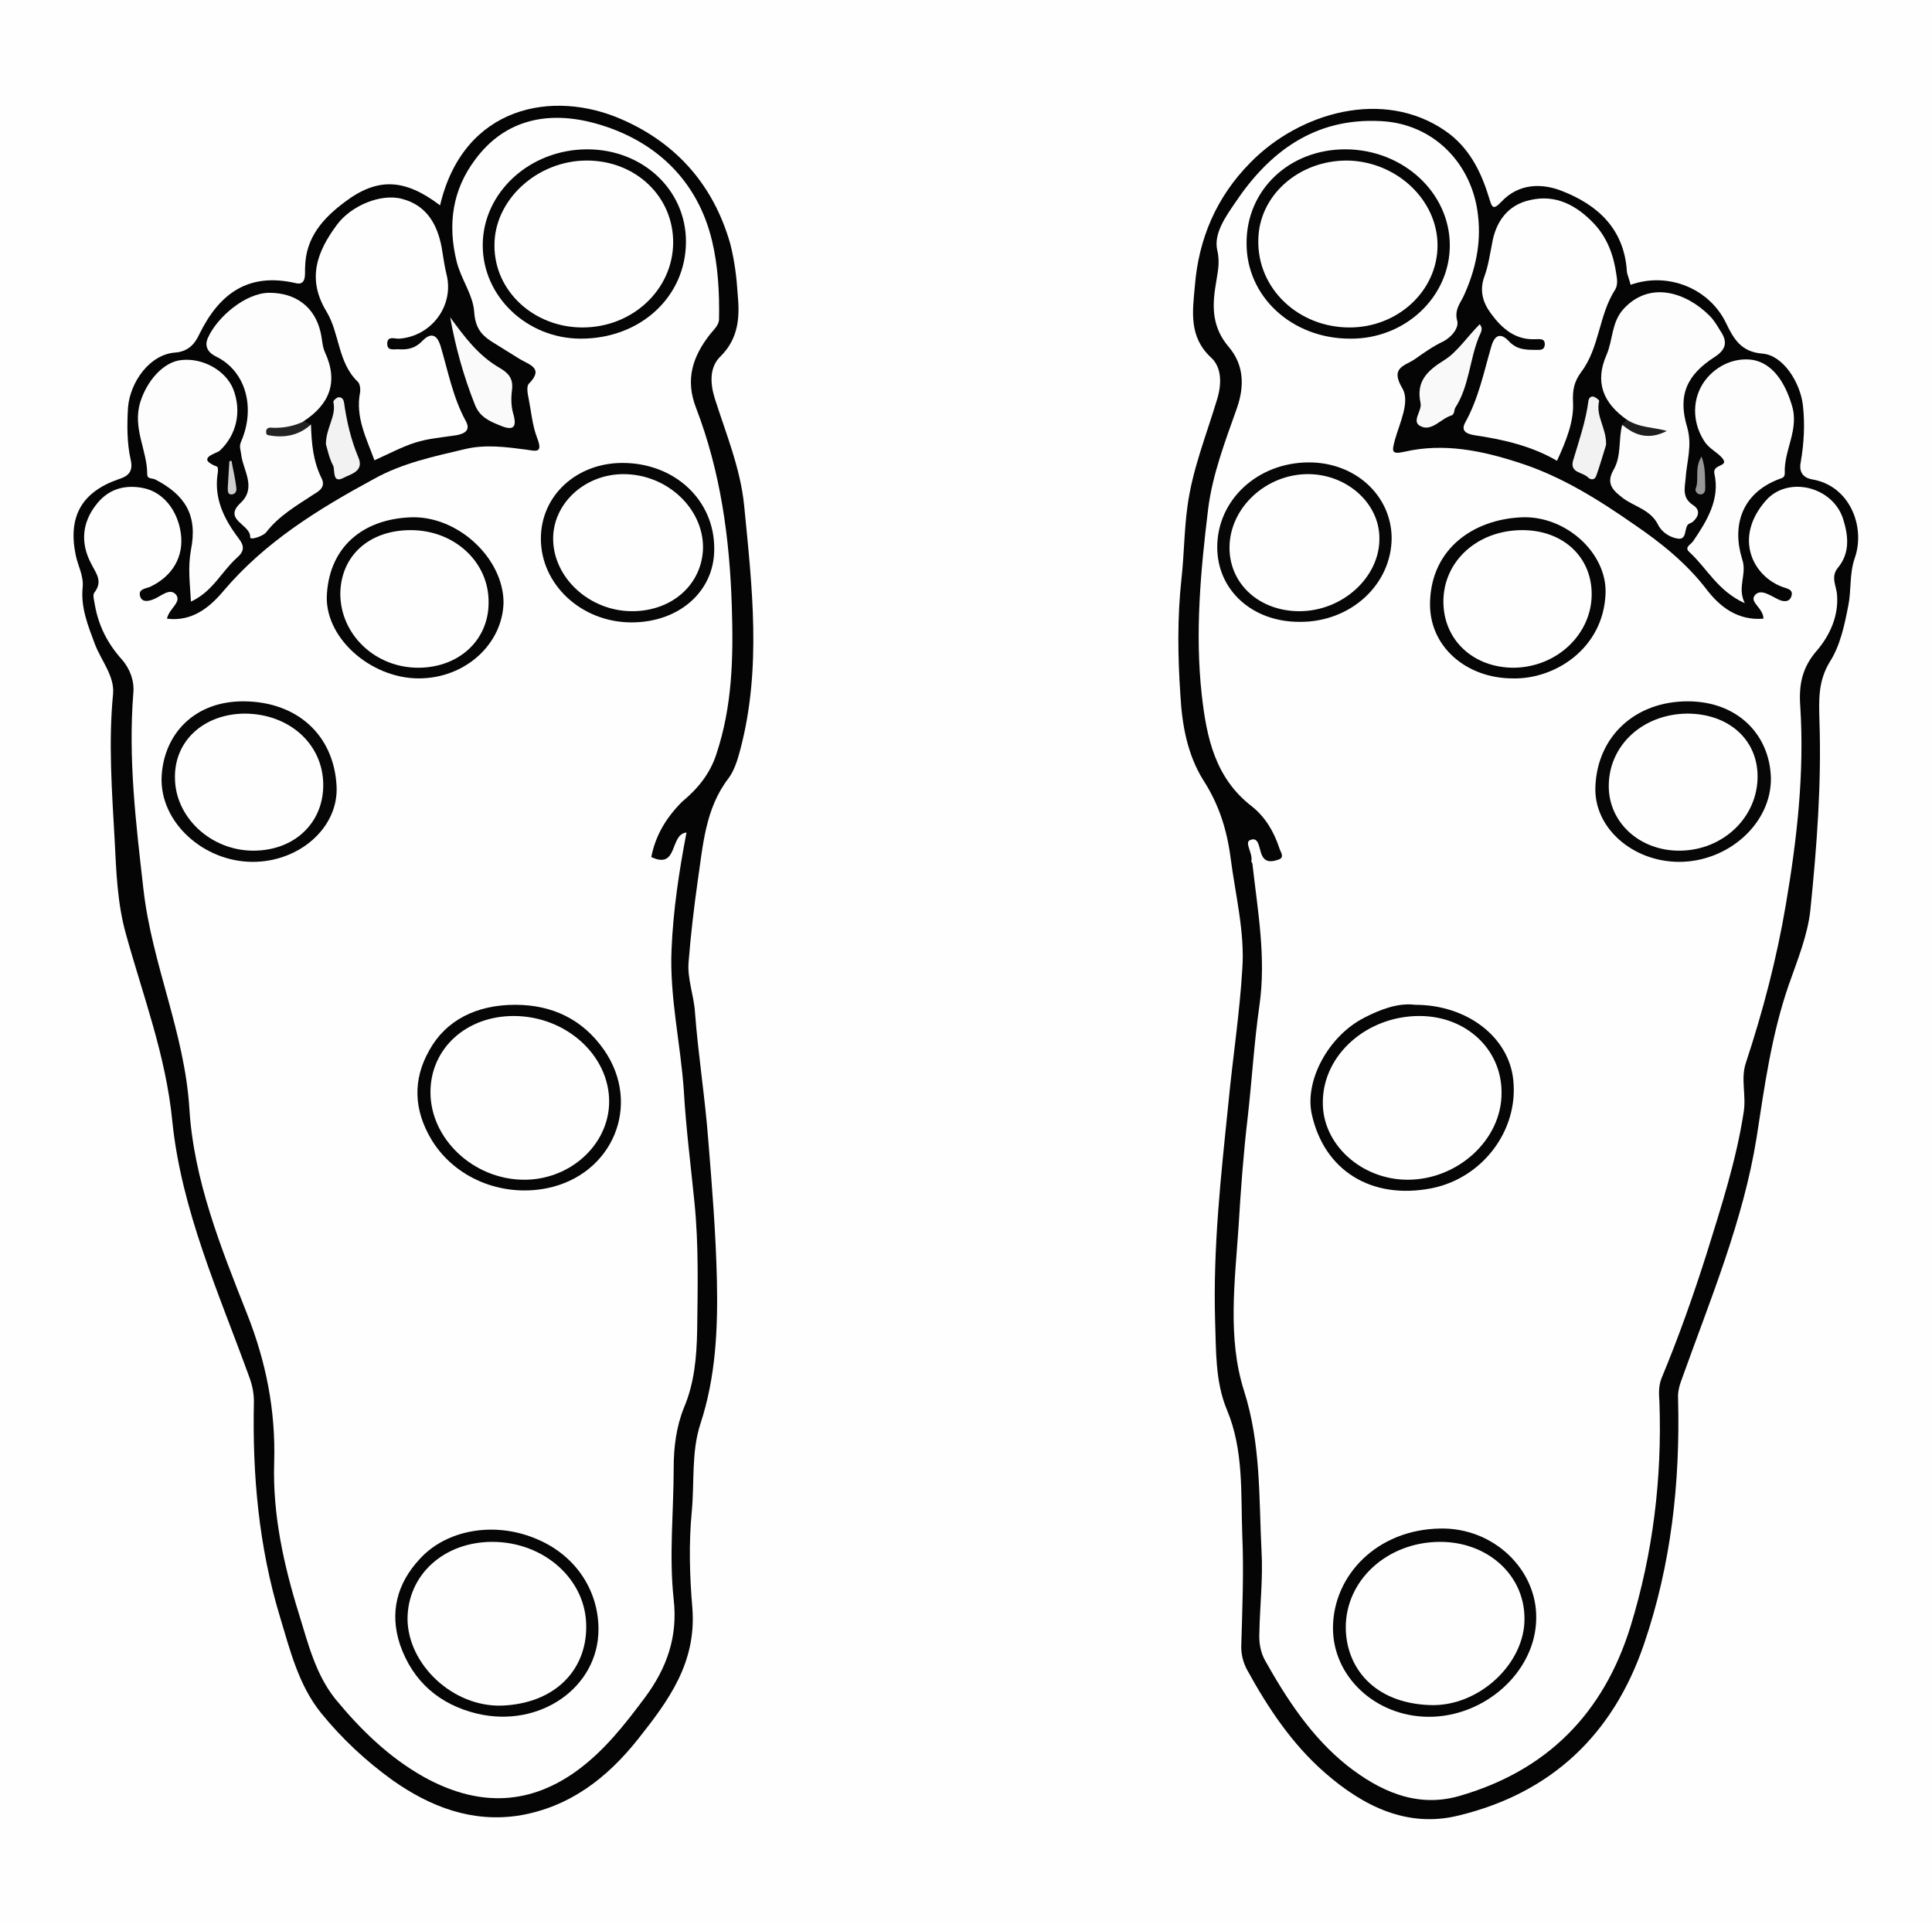 <?xml version="1.0" encoding="utf-8"?>
<!-- Generator: Adobe Illustrator 26.0.1, SVG Export Plug-In . SVG Version: 6.00 Build 0)  -->
<svg version="1.1" id="Layer_1" xmlns="http://www.w3.org/2000/svg" xmlns:xlink="http://www.w3.org/1999/xlink" x="0px" y="0px"
	 viewBox="0 0 362.2 360.8" style="enable-background:new 0 0 362.2 360.8;" xml:space="preserve">
<style type="text/css">
	.st0{fill:#FEFEFE;}
	.st1{fill:#050505;}
	.st2{fill:#FDFDFD;}
	.st3{fill:#F9F9F9;}
	.st4{fill:#F2F2F2;}
	.st5{fill:#1F1F1F;}
	.st6{fill:#979797;}
	.st7{fill:#FAFAFA;}
	.st8{fill:#232323;}
	.st9{fill:#CECECE;}
	.st10{fill:#060606;}
	.st11{fill:#070707;}
</style>
<rect x="-4.1" y="-6.2" class="st0" width="370.2" height="370.2"/>
<g>
	<path class="st1" d="M305.7,53.4c7-2.5,14.8,0.7,17.9,7.2c1.4,2.9,2.8,5.4,6.8,5.7c3.9,0.3,7.1,5.4,7.6,9.7
		c0.4,3.6,0.2,7.1-0.4,10.6c-0.5,2.4,1,3.1,2.2,3.3c7,1.2,10,8.9,7.9,14.8c-1,2.9-0.6,6-1.2,8.9c-0.7,3.6-1.5,7.4-3.4,10.4
		c-2.3,3.7-2.1,7.3-2,11.2c0.4,11.8-0.5,23.6-1.7,35.4c-0.5,4.8-2.5,9.6-4.1,14.2c-3.2,9.3-4.5,18.9-6,28.6
		c-2.5,15.5-8.6,30.1-13.9,44.9c-0.5,1.3-0.9,2.6-0.8,4c0.4,15.7-1.3,31.1-6.4,46c-5.8,17-17.4,27.9-34.7,32.1
		c-9.6,2.4-17.9-1.7-25.1-8c-6.2-5.4-10.7-12.2-14.6-19.3c-0.7-1.3-1.1-2.8-1.1-4.3c0.2-7,0.5-14,0.2-20.9c-0.3-7.9,0.3-16-2.9-23.6
		c-2.2-5.3-2-11.1-2.2-16.7c-0.4-13.7,1.1-27.2,2.5-40.8c0.8-8.4,2.1-16.7,2.6-25.1c0.5-6.9-1.3-13.9-2.2-20.9
		c-0.7-5.3-2.2-10-5.1-14.5c-3-4.8-4-10.4-4.3-15.9c-0.5-7.3-0.6-14.6,0.2-21.9c0.5-4.5,0.5-9,1.1-13.4c0.9-7,3.6-13.6,5.6-20.3
		c0.9-3,0.8-6-1.2-7.8c-4.2-3.9-3.4-8.8-3-13.3c0.7-8.9,4-16.7,10.4-23.2c9.3-9.5,25-13.9,36.5-6c4.4,3,6.7,7.5,8.2,12.4
		c0.6,1.9,0.7,2.7,2.4,0.9c3.2-3.4,7.5-3.5,11.3-2c6.7,2.6,11.7,7.1,12.2,15.1C305,51.3,305.4,52.2,305.7,53.4z"/>
	<path class="st1" d="M82.5,38.5c4.4-18.7,21.2-21.8,34.1-16.1c10.3,4.5,17.2,12.4,20.3,23.3c0.8,3.1,1.2,6.3,1.4,9.5
		c0.4,4.2,0.2,8.2-3.2,11.6c-2.1,2-2,5-1.1,7.9c2.1,6.6,4.8,13.1,5.5,20c1.5,15.3,3.3,30.6-0.7,45.8c-0.5,1.9-1.1,3.9-2.2,5.4
		c-4.4,5.7-4.8,12.6-5.8,19.3c-0.7,5-1.3,10-1.7,15.1c-0.3,3.2,1,6.3,1.2,9.6c0.6,8,1.9,16,2.5,24.1c0.7,8.6,1.4,17.3,1.6,26
		c0.2,9.1-0.2,18.2-3.1,27c-1.7,5.2-1.1,10.9-1.6,16.3c-0.6,6.2-0.4,12.3,0.1,18.2c0.8,10.3-4.5,17.4-10.2,24.6
		c-5.8,7.3-12.8,12.7-22.2,14.3c-8.9,1.4-16.7-1.6-23.8-6.6c-5-3.6-9.5-7.8-13.4-12.6c-4.2-5.2-5.8-11.7-7.7-18
		c-4-13.2-5.2-26.7-4.9-40.4c0-1.6-0.3-3.1-0.9-4.7c-5.7-15.7-12.7-31.2-14.4-47.9c-1.2-12.3-5.5-23.5-8.7-35.1
		c-1.6-5.7-1.8-11.6-2.1-17.5c-0.5-9.1-1.2-18.3-0.3-27.5c0.3-3.3-2.2-6.2-3.4-9.3c-1.3-3.5-2.7-6.9-2.3-10.7c0.2-2.2-0.9-4-1.3-6
		c-1.5-7.2,1.1-11.8,7.9-14.2c1.5-0.5,3-1.1,2.4-3.7c-0.7-3.1-0.7-6.5-0.5-9.8c0.4-4.8,4.1-10,8.9-10.3c2.3-0.2,3.6-1.5,4.5-3.5
		c3.7-7.5,9.1-11.6,18.1-9.5c2.1,0.5,1.6-2.1,1.7-3c0.1-5.6,3.4-9.2,7.4-12.2C70.8,33.2,75.9,33.5,82.5,38.5z"/>
	<path class="st0" d="M330.6,116c0-2-2.7-3.1-1.6-4.4c1.1-1.3,2.9,0.1,4.4,0.8c0.8,0.4,2,0.6,2.4-0.5c0.5-1.3-0.6-1.5-1.5-1.8
		c-5.7-2-9.4-9.3-3.2-16.3c4.1-4.6,12.4-2.6,14.4,3.4c1,3.1,1.4,6.4-0.9,9.2c-1.5,1.8-0.3,3.4-0.2,5.2c0.3,3.8-1.3,7.5-3.8,10.4
		c-2.7,3.1-3.4,6.3-3.1,10.4c0.8,12.5-0.6,24.9-2.7,37.2c-1.7,10.1-4.3,20-7.5,29.7c-1,3,0.1,6-0.4,9.2c-1.4,9.1-4.2,17.7-6.9,26.4
		c-2.5,7.9-5.3,15.8-8.5,23.5c-0.6,1.5-0.5,3-0.4,4.5c0.5,14.3-1.2,28.3-5.4,42c-5.1,16.5-15.8,27.2-32.3,31.9
		c-7.9,2.2-14.8-1-20.9-5.8c-6.6-5.3-11.2-12.3-15.3-19.6c-0.9-1.6-1.2-3.4-1.1-5.3c0.1-5.1,0.7-10.3,0.4-15.3
		c-0.5-10.1-0.1-20.1-3.3-30.1c-3.1-9.8-1.7-20.4-1-30.7c0.4-6.8,0.9-13.6,1.7-20.4c0.8-7,1.2-14,2.2-21c1.3-9-0.3-17.7-1.3-26.6
		c0-0.2-0.3-0.5-0.2-0.6c0.3-1.4-1.4-3.5-0.2-3.9c1.7-0.7,1.6,1.7,2.2,2.9c0.7,1.5,2.1,1.1,3,0.8c1.4-0.4,0.4-1.5,0.2-2.3
		c-1-3-2.6-5.7-5.1-7.7c-6.9-5.3-8.5-12.9-9.4-20.9c-1.3-11.7-0.2-23.4,1.2-34.9c0.8-6.4,3.2-12.7,5.4-18.9
		c1.5-4.3,1.2-8.2-1.5-11.4c-3.1-3.6-3.2-7.4-2.5-11.6c0.3-2.2,0.9-4.1,0.3-6.6c-0.7-3.1,1.6-6.3,3.3-8.8c6.4-9.6,14.9-16,27.2-15.4
		c10.1,0.4,17.4,8.1,18.4,17.8c0.6,5.2-0.5,10.2-2.7,15c-0.6,1.3-1.8,2.6-1.2,4.7c0.3,1.2-0.9,2.9-2.6,3.8c-1.9,0.9-3.6,2.1-5.3,3.3
		c-1.8,1.3-4.8,1.5-2.4,5.5c1.5,2.5-0.5,6.5-1.4,9.7c-0.5,2-0.8,2.8,1.8,2.2c7.4-1.7,14.6-0.2,21.6,2.1c7.8,2.5,14.8,6.9,21.4,11.5
		c5,3.4,9.9,7.3,13.7,12.3C322.4,113.7,325.7,116.4,330.6,116z"/>
	<path class="st0" d="M291.9,86.4c-4.8-2.8-10.1-4-15.5-4.8c-1.1-0.2-2.7-0.6-1.7-2.4c2.5-4.5,3.5-9.5,4.9-14.3
		c0.8-2.7,2.2-2.1,3.3-0.9c1.5,1.6,3.2,1.6,5.1,1.6c0.7,0,1.5,0.1,1.6-0.9c0.1-1.3-0.9-1.1-1.7-1.1c-3.8,0.2-6.3-2-8.3-4.7
		c-1.6-2.1-2.3-4.4-1.3-7.1c0.7-1.9,1-4,1.4-6c0.7-4.3,3-7.4,7.2-8.3c4.8-1.1,8.7,1,12,4.5c2.4,2.6,3.6,5.8,4.1,9.3
		c0.2,1.1,0.3,2.2-0.2,3c-3.1,4.8-2.9,10.9-6.4,15.5c-1.3,1.8-1.6,3.3-1.5,5.6C295.1,79,293.6,82.7,291.9,86.4z"/>
	<path class="st2" d="M305,78.7c-4.4-3.1-6.1-7-3.8-12.2c1.2-2.8,0.9-6.1,3.2-8.6c4.9-5.3,11.7-3.1,16.1,1.3c0.8,0.8,1.4,1.8,2,2.8
		c1.3,1.9,1.3,3.4-1,4.9c-5.3,3.4-7,7.2-5.2,13.2c1,3.5-0.1,6.5-0.3,9.7c-0.2,1.9-0.6,3.6,1.4,4.9c1.4,0.9,1.1,2.1,0,3.1
		c-0.2,0.2-0.6,0.3-0.9,0.5c-0.8,0.8-0.2,2.9-1.9,2.7c-1.5-0.2-3.1-1.2-3.8-2.7c-1.4-2.7-4.3-3.3-6.4-4.8c-2-1.5-3.4-2.8-1.9-5.4
		c1.5-2.6,0.9-5.6,1.6-8.4c1.7,0.4,3.3,1,5,1.4C307.7,80.3,305.7,80.8,305,78.7z"/>
	<path class="st2" d="M327.1,113.1c-5.1-2.3-7.1-6.6-10.4-9.6c-1-0.9,0.3-1.4,0.7-2c2.6-3.8,5.1-7.9,4-12.7c-0.4-1.9,3-1.2,1.4-3
		c-0.9-1-2.2-1.6-3.1-2.8c-2.3-3.3-2.6-7.6-0.5-11c2.1-3.3,5.9-5.1,9.5-4.5c3.6,0.7,5.9,4.1,7.2,8.4c1.5,4.6-1.5,8.5-1.3,12.8
		c0,0.8-0.4,0.9-1,1.1c-7.2,2.7-8.9,8.9-7,15C327.6,107.7,325.6,110,327.1,113.1z"/>
	<path class="st3" d="M277.4,60.8c0.8,0.9,0.1,1.7-0.2,2.5c-1.7,4.3-1.8,9.2-4.4,13.2c-0.2,0.4-0.1,1.2-0.7,1.4
		c-2,0.6-3.7,3.1-5.8,2c-1.8-0.9,0.4-2.9,0-4.4c-0.8-3.9,1.1-5.9,4.5-8C273.2,66,275.1,63.1,277.4,60.8z"/>
	<path class="st4" d="M301.1,83.4c-0.5,1.6-1.1,3.7-1.8,5.7c-0.3,1-1.1,0.9-1.6,0.4c-1-1-3.4-0.8-2.8-3.1c1.1-3.7,2.4-7.4,2.9-11.3
		c0.1-0.5,0.5-0.9,1-0.7c0.4,0.1,1,0.6,1,0.8C299.1,78,301.2,80.3,301.1,83.4z"/>
	<path class="st5" d="M305,78.7c2.3,1.5,5,1.4,7.5,2.1c-3.1,1.6-5.8,1.1-8.4-1.2C304.4,79.3,304.7,79,305,78.7z"/>
	<path class="st6" d="M319,85.6c0.8,2.2,0.6,4,0.7,5.8c0,0.6-0.1,1.2-0.8,1.3c-0.7,0.1-1.2-0.7-1-1.1
		C318.6,89.9,317.6,87.8,319,85.6z"/>
	<path class="st0" d="M122.1,160.7c5.1,2.4,3.4-4.3,6.6-4.6c-1.4,7.3-2.5,14.6-2.8,21.9c-0.4,8.9,1.7,17.7,2.3,26.5
		c0.4,7,1.3,14,2,21c0.8,8,0.6,16,0.5,24c-0.1,4.9-0.5,9.8-2.5,14.5c-1.4,3.5-1.9,7.3-1.9,11.2c0,8.2-0.9,16.5,0,24.7
		c0.8,7-1.3,12.9-5.4,18.4c-3.8,5.1-7.7,10.1-13,13.9c-9.3,6.6-18.8,6.3-28.4,1c-6.6-3.7-11.9-8.9-16.6-14.6
		c-3.7-4.6-5.1-10.3-6.8-15.8c-2.9-9.3-5-18.8-4.7-28.5c0.3-9.8-1.5-18.9-5.1-28c-4.9-12.4-10-25.1-10.8-38.5c-0.9-14.2-7-27-8.6-41
		c-1.4-12.3-2.9-24.5-1.9-36.9c0.2-2.2-0.6-4.5-2.2-6.3c-2.6-2.9-4.3-6.2-5-10.1c-0.1-0.8-0.5-1.9-0.1-2.4c1.7-2.2,0.2-3.7-0.7-5.6
		c-1.9-3.7-1.6-7.4,0.9-10.7c2.2-3,5.3-4,8.9-3.3c3.7,0.7,6.5,4.1,7.1,8.5c0.6,4.3-1.5,8-5.7,10c-0.9,0.4-2.4,0.4-1.9,1.9
		c0.4,1.1,1.6,0.8,2.4,0.5c1.4-0.5,3.1-2.3,4.3-0.9c1.1,1.4-1.3,2.6-1.7,4.5c4.7,0.6,8-2.1,10.6-5.2c7.8-9.2,17.7-15.3,28.2-21
		c5.4-3,11.2-4.2,17.1-5.6c3.8-0.9,7.6-0.4,11.4,0.1c2,0.3,3.2,0.7,2.1-2.2c-0.9-2.3-1.1-4.9-1.6-7.4c-0.2-0.9-0.4-2.2,0-2.7
		c3-3,0.1-3.6-1.7-4.7c-1.8-1.1-3.5-2.2-5.3-3.3c-2-1.3-3-2.7-3.2-5.5c-0.2-3.2-2.5-6.2-3.3-9.5c-1.7-6.9-0.8-13.4,3.5-19.1
		c5.7-7.7,13.9-9.1,22.4-6.8c11.3,3.1,19.3,10.7,22,22.1c1.1,4.6,1.4,9.7,1.3,14.6c0,1.2-1,2-1.7,2.9c-3.2,4.1-4.7,8.4-2.6,13.8
		c4.6,12,6.3,24.4,6.7,37.3c0.3,9.5,0.1,18.6-2.9,27.6c-1.2,3.7-3.5,6.5-6.4,8.9C124.9,153.3,122.9,156.6,122.1,160.7z"/>
	<path class="st0" d="M70.2,86.3c-1.5-4.1-3.6-8.1-2.7-12.7c0.1-0.6,0-1.6-0.4-2c-3.8-3.6-3.4-9.1-5.9-13.2
		c-3.7-6.1-1.8-11.2,2-16.3c2.6-3.5,8.2-5.9,12.2-4.8c4.6,1.2,6.6,4.8,7.4,9.1c0.3,1.7,0.5,3.4,0.9,5c1.5,5.8-2.7,11.6-8.8,12.1
		c-0.8,0.1-2.4-0.7-2.3,1.1c0.1,1.3,1.4,0.8,2.3,0.9c1.7,0.1,3.1-0.3,4.3-1.6c1.3-1.3,2.6-1.6,3.4,1c1.4,4.7,2.3,9.6,4.7,14
		c1,1.8-0.2,2.4-1.7,2.7C83,82,80.3,82.2,77.8,83C75.3,83.8,72.9,85.1,70.2,86.3z"/>
	<path class="st2" d="M58.3,79.6c0.1,3.5,0.4,6.9,2,10.1c0.9,1.8-0.9,2.6-1.5,3c-3.2,2.1-6.5,4-8.9,7.1c-0.5,0.7-3.1,1.6-3,0.9
		c0.1-2.4-5.2-3.2-1.8-6.4c3.1-2.9,0.4-6.2,0.1-9.2c-0.1-0.8-0.4-1.4,0-2.3c2.7-6.2,1-13.1-4.6-15.9c-1.5-0.7-2.4-1.9-1.6-3.6
		c1.7-3.8,7-8.4,11.5-8.4c4.9,0,8.5,2.6,9.6,7.4c0.3,1.2,0.3,2.6,0.8,3.7c2.6,5.6,0.9,9.8-4,13c-1,1.8-2.8,1.7-4.5,2.2
		C54.5,80.9,56.4,80.1,58.3,79.6z"/>
	<path class="st2" d="M35.8,112.8c-0.2-3.5-0.6-6.4,0-9.7c1.3-6.5-1.1-10.3-6.7-13.2c-0.6-0.3-1.5,0-1.5-1c0-4.5-2.8-8.6-1.3-13.5
		c1.2-3.9,4.3-7.6,7.8-7.9c4-0.4,8.2,2,9.6,5.4c1.7,4.3,0.6,8.7-2.5,11.6c-0.5,0.5-4.7,1.4-0.5,3c0.2,0.1,0.2,0.9,0.1,1.3
		c-0.7,4.7,1.2,8.5,3.9,12.1c1.1,1.4,1.2,2.4-0.3,3.7C41.5,107.2,39.9,110.9,35.8,112.8z"/>
	<path class="st7" d="M84.4,59.5c2.7,3.7,5.3,7.2,9.3,9.5c1.7,1,2.5,2,2.3,4c-0.2,1.5-0.2,3.1,0.2,4.5c0.8,2.7,0,3.3-2.4,2.3
		c-2-0.8-3.9-1.6-4.8-4C86.9,70.5,85.4,65.1,84.4,59.5z"/>
	<path class="st4" d="M61.1,83.3c0-3.1,2-5.3,1.4-7.9c-0.1-0.2,0.5-0.8,0.9-0.9c0.6-0.1,1,0.3,1.1,1c0.5,3.5,1.3,7,2.7,10.3
		c1.1,2.6-1.5,3.1-2.8,3.8c-2.1,1.1-1.6-1.3-1.9-2.2C61.7,85.9,61.4,84.3,61.1,83.3z"/>
	<path class="st8" d="M58.3,79.6c-2.1,1.9-4.6,2.5-7.4,2.1c-0.4-0.1-1,0-1-0.6c-0.1-0.8,0.5-1,1.1-0.9c2.1,0.1,4.1-0.3,6-1.2
		C57.4,79.2,57.9,79.4,58.3,79.6z"/>
	<path class="st9" d="M43.4,86.4c0.3,1.7,0.7,3.3,0.9,5c0.1,0.6-0.1,1.2-0.8,1.3c-0.8,0.1-0.8-0.6-0.8-1.2c0.1-1.7,0.2-3.4,0.3-5
		C43.2,86.4,43.3,86.4,43.4,86.4z"/>
	<path class="st10" d="M267.7,321.9c-9.9-0.1-17.9-7.6-17.8-16.8c0.1-9.7,8.2-18.3,20.1-18.5c10.1-0.2,18.2,7.8,18,16.9
		C287.9,313.4,278.4,322,267.7,321.9z"/>
	<path class="st10" d="M253.1,63.5c-10.9,0-19.5-7.9-19.4-18c0-9.9,8-17.5,18.5-17.5c10.8,0,19.6,8.1,19.6,18
		C271.8,55.7,263.4,63.6,253.1,63.5z"/>
	<path class="st10" d="M265.3,188.4c9.8,0,17.6,6.1,18.4,14.1c1,9.5-5.8,18.4-15.3,20.3c-11.3,2.2-20.2-3.3-22.5-14
		c-1.3-6.3,3.2-14.6,9.9-18C258.9,189.2,262.2,188,265.3,188.4z"/>
	<path class="st11" d="M243.6,116.6c-8.9,0-15.4-6-15.4-14c0-8.9,7.6-15.9,17.2-15.9c8.7,0,15.4,6.2,15.5,14.1
		C260.9,109.6,253.2,116.7,243.6,116.6z"/>
	<path class="st11" d="M314.8,161.6c-8.7,0-16.1-6.4-15.7-14.2c0.4-9.3,7.4-15.9,17.3-15.9c9.4,0,15.4,6.3,15.6,14.4
		C332.1,154.4,324,161.6,314.8,161.6z"/>
	<path class="st10" d="M283.6,127.2c-8.7,0-15.8-6-15.5-14.4c0.3-10,8.2-15.4,17.1-15.8c8.3-0.4,16.1,6.7,15.8,14.3
		C300.6,121.6,291.5,127.4,283.6,127.2z"/>
	<path class="st10" d="M110.1,28c10.4,0,18.5,7.6,18.5,17.3c0,10.3-8.5,18.2-19.7,18.2c-10.1,0-18.4-7.9-18.4-17.5
		C90.5,36.1,99.3,28,110.1,28z"/>
	<path class="st10" d="M112.2,305.5c0,10.9-11,18.6-22.8,15.8c-7-1.7-12-6-14.4-12.9c-2-6-0.6-11.5,3.7-16.1c5-5.5,13.9-7,21.5-3.9
		C107.6,291.3,112.2,297.9,112.2,305.5z"/>
	<path class="st10" d="M96.6,188.4c6.9,0,12.6,2.7,16.6,8.4c7.2,10.3,1.7,23.5-10.7,26c-8.6,1.7-17.3-2-21.6-9.1
		c-3.3-5.5-3.6-11.2-0.4-16.8C83.6,191.3,89.3,188.4,96.6,188.4z"/>
	<path class="st11" d="M47.4,161.6c-9.3,0-17.5-7.5-17.1-16c0.4-7.9,6.1-14.2,15.5-14.1c9.9,0.1,16.8,6.3,17.3,15.9
		C63.5,155.2,56.1,161.6,47.4,161.6z"/>
	<path class="st10" d="M78.5,127.2c-9.1,0-17.9-7.8-17.2-16c0.6-8.5,6.5-13.8,15.6-14.2c8.9-0.4,17.5,7.7,17.5,16
		C94.2,120.8,87.2,127.2,78.5,127.2z"/>
	<path class="st11" d="M118.4,116.7c-9.4,0-17-7.1-17-15.7c0-8.1,6.7-14.2,15.3-14.2c9.8,0,17.3,7,17.2,16.2
		C133.9,110.9,127.3,116.7,118.4,116.7z"/>
	<path class="st0" d="M270,289.1c8.8,0,15.7,6.1,15.8,14.2c0.2,8.5-8.5,16.8-17.8,16.4c-10.5-0.4-15.6-7.1-15.7-14.4
		C252.2,296.3,260.1,289.1,270,289.1z"/>
	<path class="st0" d="M252.5,30.1c9.2,0.1,17,7.3,17,15.9c0,8.5-7.4,15.4-16.5,15.4c-9.6,0-17.3-7.3-17.1-16.4
		C236,36.7,243.4,30.1,252.5,30.1z"/>
	<path class="st0" d="M266.1,190.5c8.8,0,15.5,6.3,15.4,14.5c0,8.7-8.2,16.2-17.6,16.2c-8.7,0-16.1-6.7-15.9-14.7
		C248.1,197.7,256.3,190.5,266.1,190.5z"/>
	<path class="st0" d="M243.6,114.6c-7.5,0-13.1-5.1-13.1-11.9c0-7.5,6.9-13.9,14.9-13.8c7.2,0.1,13.2,5.5,13.2,12
		C258.7,108.2,251.7,114.6,243.6,114.6z"/>
	<path class="st0" d="M316.3,133.8c7.7,0,13.2,4.8,13.2,11.8c0,7.6-6.4,13.8-14.5,13.9c-7.5,0.1-13.4-5.2-13.4-12.1
		C301.6,139.8,307.9,133.9,316.3,133.8z"/>
	<path class="st0" d="M270.6,112.8c0-7.6,6.4-13.4,14.8-13.4c7.6,0,13,5,13,12c0,7.5-6.5,13.7-14.6,13.8
		C276.2,125.2,270.6,120,270.6,112.8z"/>
	<path class="st0" d="M110,30.1c9.2,0,16.3,6.8,16.2,15.5c-0.1,8.7-7.6,15.8-17,15.8c-9.1,0-16.5-6.8-16.5-15.3
		C92.6,37.5,100.7,30.1,110,30.1z"/>
	<path class="st0" d="M92.3,289.1c9.7,0,17.7,7.1,17.6,16c0,8-5.8,14.3-15.8,14.7c-9.2,0.3-17.6-7.7-17.7-16.2
		C76.4,295.3,83.2,289.1,92.3,289.1z"/>
	<path class="st0" d="M96.3,190.5c9.8,0,18,7.4,17.9,16.2c-0.1,8-7.4,14.6-16.1,14.5c-9.4-0.1-17.4-7.7-17.4-16.4
		C80.7,196.6,87.4,190.5,96.3,190.5z"/>
	<path class="st0" d="M45.8,133.8c8.4,0,14.8,5.7,14.8,13.4c0,7.2-5.5,12.3-13.1,12.3c-8,0-14.7-6.3-14.7-13.7
		C32.7,138.9,38.2,133.9,45.8,133.8z"/>
	<path class="st0" d="M77,99.4c8.2,0,14.7,6,14.6,13.6c0,7-5.5,12.1-13,12.2c-8.2,0.1-14.8-6.2-14.8-13.9
		C63.9,104.2,69.2,99.4,77,99.4z"/>
	<path class="st0" d="M118.5,114.6c-8,0-14.8-6.3-14.8-13.6c0-6.6,5.9-12.1,13.2-12.1c8.1,0,15,6.4,14.9,13.9
		C131.6,109.6,126,114.6,118.5,114.6z"/>
</g>
</svg>
